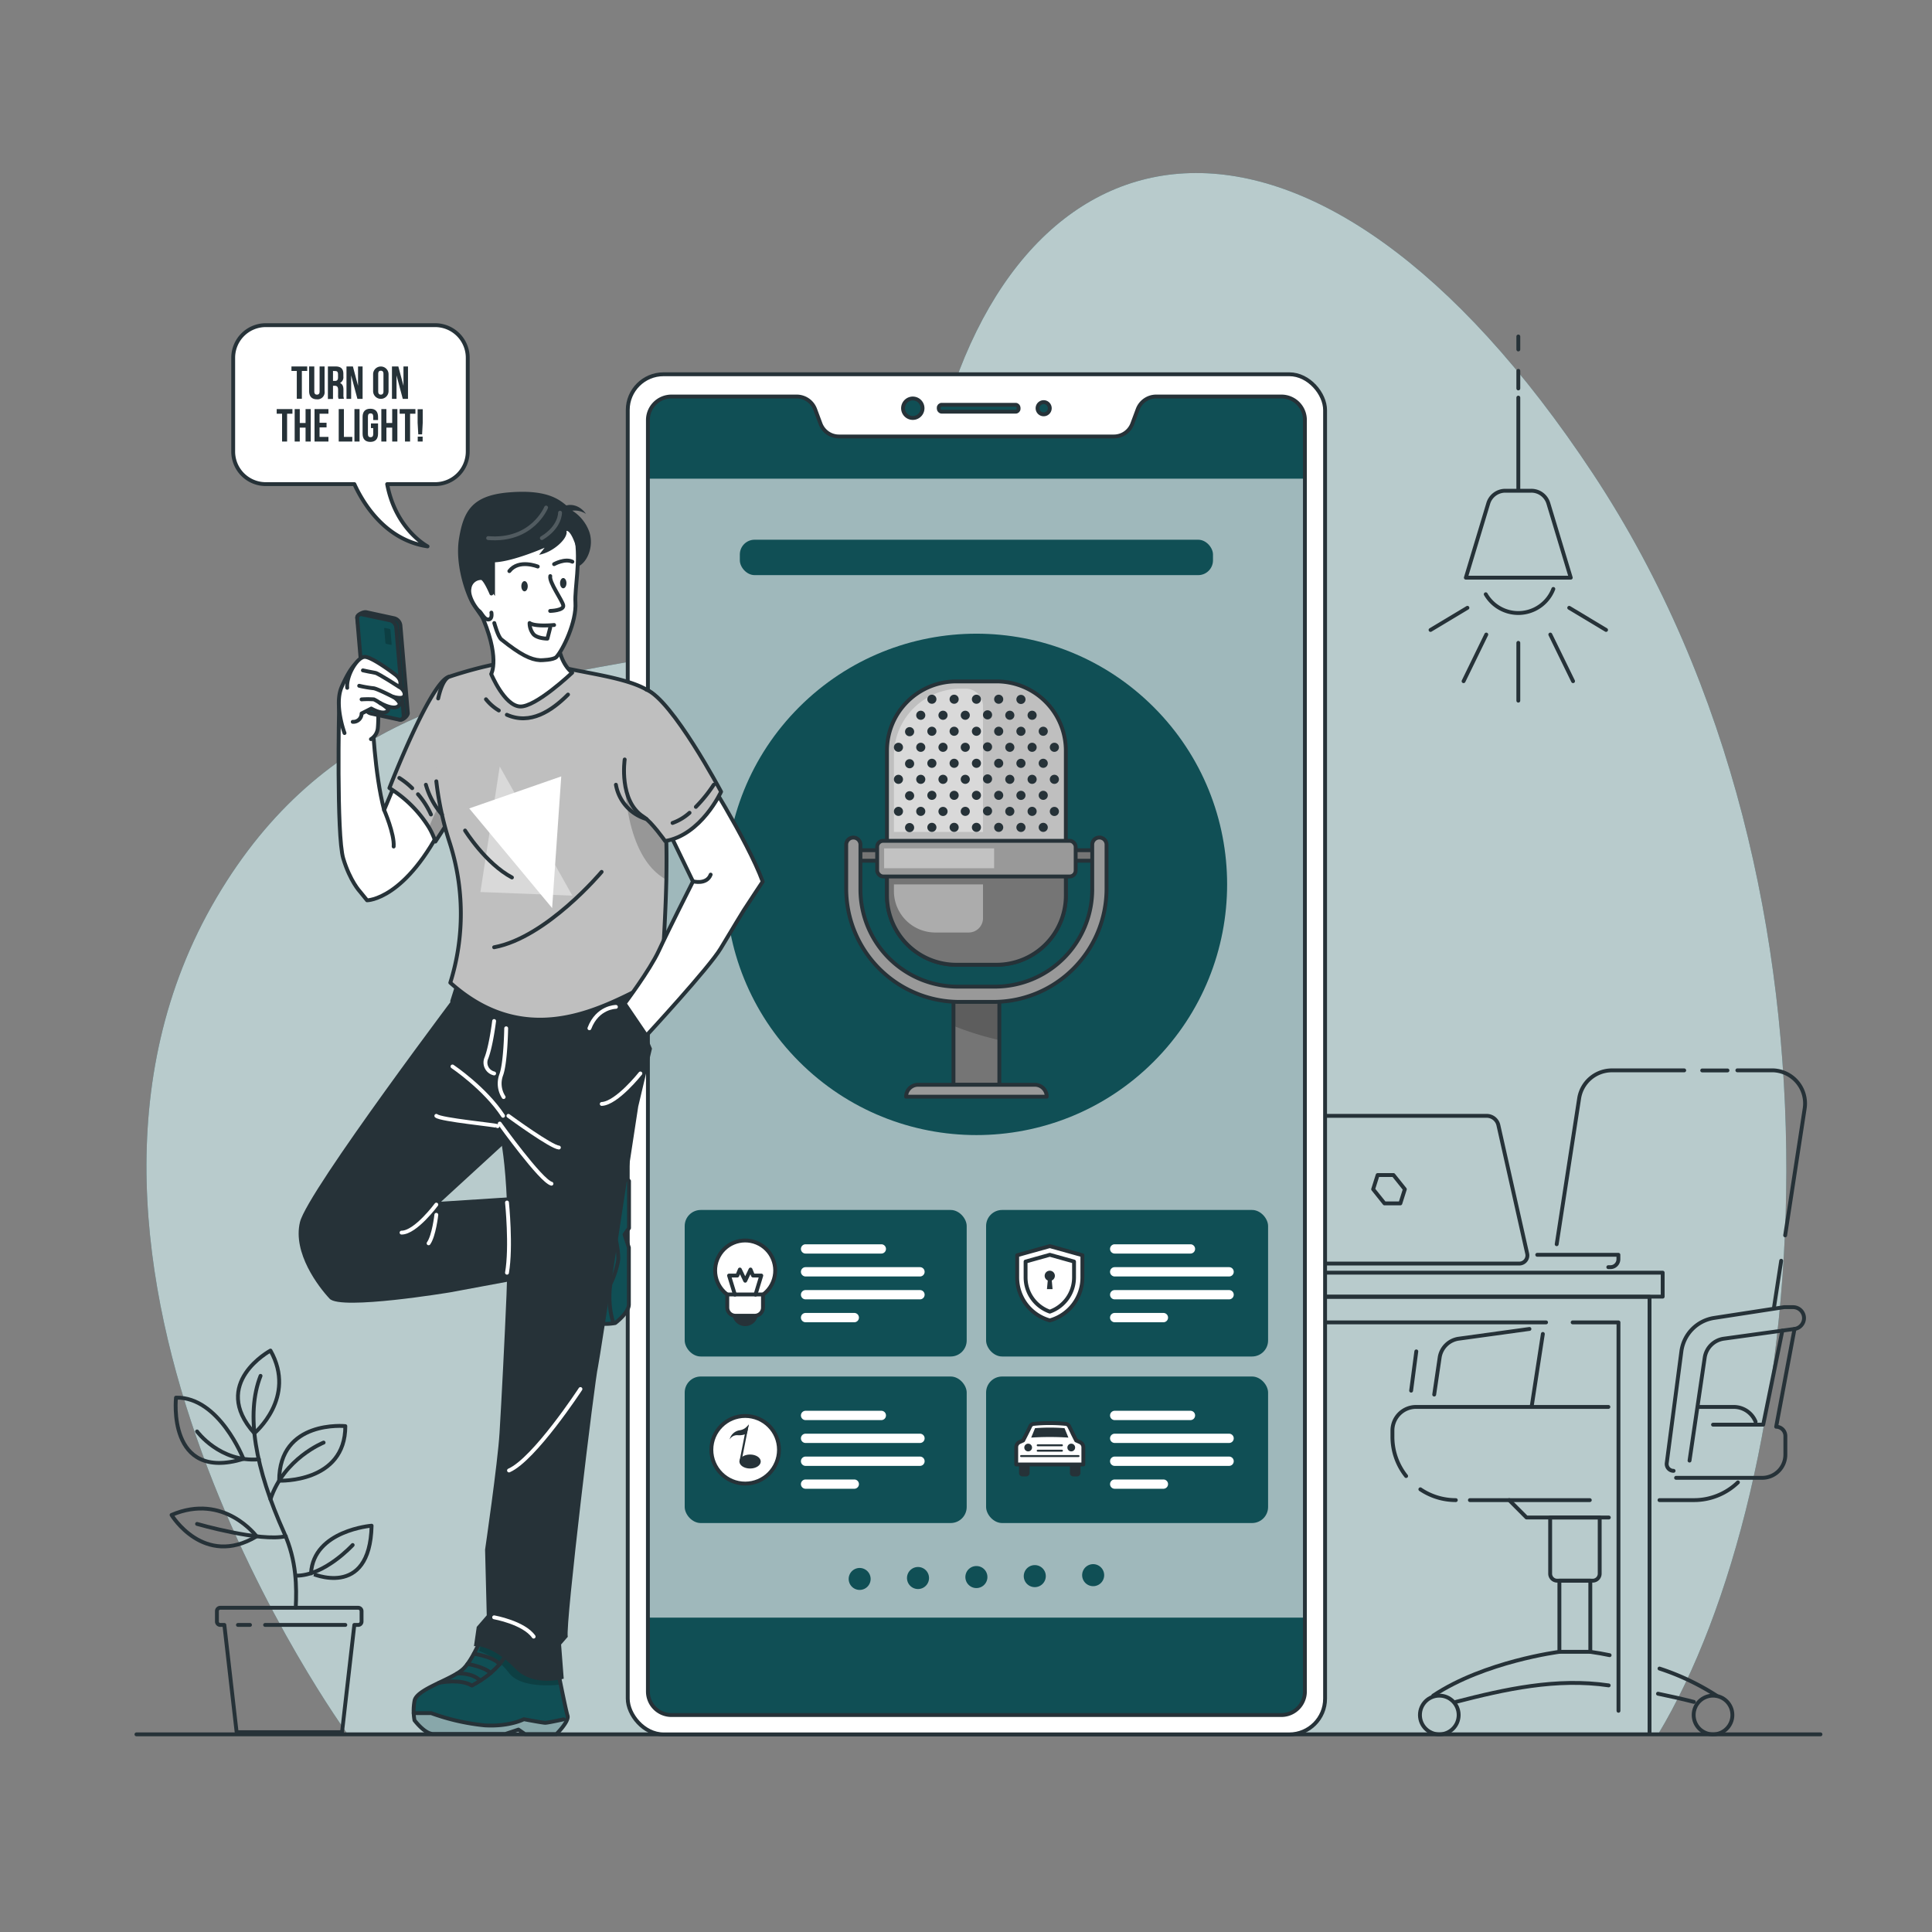 <svg xmlns="http://www.w3.org/2000/svg" xmlns:xlink="http://www.w3.org/1999/xlink" viewBox="0 0 500 500"><rect x="0" y="0" width="500" height="500" fill="#808080" stroke="none"/><defs><clipPath id="freepik--clip-path--inject-251"><rect x="246.76" y="256.97" width="11.87" height="23.77" style="fill:#757575;stroke:#263238;stroke-linecap:round;stroke-linejoin:round"></rect></clipPath><clipPath id="freepik--clip-path-2--inject-251"><path d="M125.76,421s-2.88,7.92-5.76,10.8-12.25,5.29-12.73,8.41a14,14,0,0,0,0,5s2.64,3.53,4.8,3.53h18.74l3.36-1.12,1.68,1.16H144s3.36-3.32,2.88-4.77-2.85-13.45-2.85-13.45Z" style="fill:#fff;stroke:#263238;stroke-linecap:round;stroke-linejoin:round"></path></clipPath><clipPath id="freepik--clip-path-3--inject-251"><path d="M119.65,207.08l-.83,1.28-6.14,9.44a19.21,19.21,0,0,0-1.66-3.65,31.52,31.52,0,0,0-10.24-10.21s10.81-28,15.57-28.83Z" style="fill:#bfbfbf;stroke:#263238;stroke-linecap:round;stroke-linejoin:round"></path></clipPath><clipPath id="freepik--clip-path-4--inject-251"><path d="M113.4,180.76c.72-3.22,1.75-5.28,2.95-5.65,0,0,18-6.21,24.91-3.61s21.78,3.38,27.48,7.93c4.09,3.26,3.8,16.92,3.71,29.57,0,3.1,0,6.15,0,9,.07,3,.05,6.34,0,9.71-.28,12.57-1.34,25.73-1.34,25.73-9.61,3.36-31.94,21.21-54.57.88a59.89,59.89,0,0,0-.19-36.32,81,81,0,0,1-3.43-15.8" style="fill:#bfbfbf;stroke:#263238;stroke-linecap:round;stroke-linejoin:round"></path></clipPath><clipPath id="freepik--clip-path-5--inject-251"><path d="M97.06,184.1l6.49,2.15c.69.18,2-1,2-1.68l-1.92-22.69A2.16,2.16,0,0,0,102,160l-7.19-1.56c-.69-.18-2.42.64-2.36,1.35l3,22.42A2.18,2.18,0,0,0,97.06,184.1Z" style="fill:#104F55;stroke:#263238;stroke-linecap:round;stroke-linejoin:round"></path></clipPath></defs><g id="freepik--background-simple--inject-251"><path d="M90,448.85S.63,326.46,56,232.39s165.44-29.51,186.38-117.3,97.42-102.18,169.94,7.6S467.5,385.14,429.1,448.85Z" style="fill:#104F55"></path><path d="M90,448.85S.63,326.46,56,232.39s165.44-29.51,186.38-117.3,97.42-102.18,169.94,7.6S467.5,385.14,429.1,448.85Z" style="fill:#fff;opacity:0.7"></path></g><g id="freepik--Floor--inject-251"><line x1="35.31" y1="448.85" x2="471.14" y2="448.85" style="fill:none;stroke:#263238;stroke-linecap:round;stroke-linejoin:round"></line></g><g id="freepik--Plant--inject-251"><path d="M96.17,394.85s-15,1.19-15.68,12.29C80.49,407.14,95.74,414.16,96.17,394.85Z" style="fill:none;stroke:#263238;stroke-linecap:round;stroke-linejoin:round"></path><path d="M66.4,397.61s-8.41-11.37-22-5.54C44.4,392.07,52.7,405.81,66.4,397.61Z" style="fill:none;stroke:#263238;stroke-linecap:round;stroke-linejoin:round"></path><path d="M45.55,361.71S43.13,383.58,63,377.56C63,377.56,56.72,361.48,45.55,361.71Z" style="fill:none;stroke:#263238;stroke-linecap:round;stroke-linejoin:round"></path><path d="M70,349.53S54.25,358,65.83,370.91C65.83,370.91,76.87,361.71,70,349.53Z" style="fill:none;stroke:#263238;stroke-linecap:round;stroke-linejoin:round"></path><path d="M89.37,369.08s-17.12-1.73-17.12,14.12C72.25,383.2,89.37,383.87,89.37,369.08Z" style="fill:none;stroke:#263238;stroke-linecap:round;stroke-linejoin:round"></path><path d="M76.54,416.09c.25-5.32.25-12.16-3-19.39-7.49-16.68-10-30.73-6.11-40.63" style="fill:none;stroke:#263238;stroke-linecap:round;stroke-linejoin:round"></path><path d="M83.75,373.34S73.48,377.42,70,388" style="fill:none;stroke:#263238;stroke-linecap:round;stroke-linejoin:round"></path><path d="M51,370.46s5.93,8.08,16,7.21" style="fill:none;stroke:#263238;stroke-linecap:round;stroke-linejoin:round"></path><path d="M51,394.39s16.43,4.73,22.95,3.18" style="fill:none;stroke:#263238;stroke-linecap:round;stroke-linejoin:round"></path><path d="M91.27,399.85s-7.35,8.06-14.73,7.93" style="fill:none;stroke:#263238;stroke-linecap:round;stroke-linejoin:round"></path><path d="M57,416.09H92.7a.87.87,0,0,1,.87.87v2.7a.87.87,0,0,1-.87.87h-1l-3.18,27.76H61.24l-3.18-27.76H57a.86.86,0,0,1-.86-.87V417A.86.86,0,0,1,57,416.09Z" style="fill:none;stroke:#263238;stroke-linecap:round;stroke-linejoin:round"></path><line x1="89.37" y1="420.53" x2="68.61" y2="420.53" style="fill:none;stroke:#263238;stroke-linecap:round;stroke-linejoin:round"></line><line x1="64.7" y1="420.53" x2="61.58" y2="420.53" style="fill:none;stroke:#263238;stroke-linecap:round;stroke-linejoin:round"></line></g><g id="freepik--Desk--inject-251"><line x1="232.13" y1="363.44" x2="232.13" y2="448.1" style="fill:none;stroke:#263238;stroke-linecap:round;stroke-linejoin:round"></line><line x1="232.13" y1="352.83" x2="232.13" y2="359.78" style="fill:none;stroke:#263238;stroke-linecap:round;stroke-linejoin:round"></line><polyline points="426.9 448.29 426.9 335.62 232.13 335.62 232.13 348.89" style="fill:none;stroke:#263238;stroke-linecap:round;stroke-linejoin:round"></polyline><polyline points="407 342.23 418.86 342.23 418.86 442.75" style="fill:none;stroke:#263238;stroke-linecap:round;stroke-linejoin:round"></polyline><polyline points="240.18 448.1 240.18 342.23 400.12 342.23" style="fill:none;stroke:#263238;stroke-linecap:round;stroke-linejoin:round"></polyline><line x1="245.86" y1="329.35" x2="249.63" y2="329.35" style="fill:none;stroke:#263238;stroke-linecap:round;stroke-linejoin:round"></line><polyline points="255.03 329.36 430.3 329.36 430.3 335.57 228.74 335.57 228.74 329.36 243.46 329.36" style="fill:none;stroke:#263238;stroke-linecap:round;stroke-linejoin:round"></polyline><line x1="460.97" y1="326.28" x2="459.12" y2="338.29" style="fill:none;stroke:#263238;stroke-linecap:round;stroke-linejoin:round"></line><path d="M449.63,277h8.95a8.57,8.57,0,0,1,8.47,9.87L462,319.71" style="fill:none;stroke:#263238;stroke-linecap:round;stroke-linejoin:round"></path><line x1="440.53" y1="277.03" x2="447.07" y2="277.03" style="fill:none;stroke:#263238;stroke-linecap:round;stroke-linejoin:round"></line><path d="M402.87,322l5.81-37.73a8.58,8.58,0,0,1,8.46-7.26h18.73" style="fill:none;stroke:#263238;stroke-linecap:round;stroke-linejoin:round"></path><line x1="396.38" y1="364.11" x2="399.29" y2="345.22" style="fill:none;stroke:#263238;stroke-linecap:round;stroke-linejoin:round"></line><path d="M429.48,388.23h8.91a16.36,16.36,0,0,0,11.38-4.59" style="fill:none;stroke:#263238;stroke-linecap:round;stroke-linejoin:round"></path><line x1="380.41" y1="388.23" x2="411.44" y2="388.23" style="fill:none;stroke:#263238;stroke-linecap:round;stroke-linejoin:round"></line><path d="M367.59,385.43a16.36,16.36,0,0,0,9.17,2.8" style="fill:none;stroke:#263238;stroke-linecap:round;stroke-linejoin:round"></path><path d="M416.25,364.11H366.47a6.11,6.11,0,0,0-6.11,6.12v1.6A16.28,16.28,0,0,0,363.9,382" style="fill:none;stroke:#263238;stroke-linecap:round;stroke-linejoin:round"></path><path d="M454.34,367.93a6.11,6.11,0,0,0-5.66-3.82H439.8" style="fill:none;stroke:#263238;stroke-linecap:round;stroke-linejoin:round"></path><polyline points="416.36 392.73 395.06 392.73 390.58 388.23" style="fill:none;stroke:#263238;stroke-linecap:round;stroke-linejoin:round"></polyline><path d="M401.18,392.73H414a0,0,0,0,1,0,0v14.53a1.82,1.82,0,0,1-1.82,1.82H403a1.82,1.82,0,0,1-1.82-1.82V392.73A0,0,0,0,1,401.18,392.73Z" style="fill:none;stroke:#263238;stroke-linecap:round;stroke-linejoin:round"></path><rect x="403.57" y="409.08" width="8" height="18.41" style="fill:none;stroke:#263238;stroke-linecap:round;stroke-linejoin:round"></rect><path d="M370.92,438.82c13.33-8.87,32.65-11.33,32.65-11.33" style="fill:none;stroke:#263238;stroke-linecap:round;stroke-linejoin:round"></path><path d="M416.33,436.18c-13.48-2-26.9,1-39.56,4.27" style="fill:none;stroke:#263238;stroke-linecap:round;stroke-linejoin:round"></path><path d="M438.37,440.45c-3.07-.79-6.17-1.48-9.28-2.12" style="fill:none;stroke:#263238;stroke-linecap:round;stroke-linejoin:round"></path><path d="M429.48,431.82a63.67,63.67,0,0,1,14.74,7" style="fill:none;stroke:#263238;stroke-linecap:round;stroke-linejoin:round"></path><path d="M411.57,427.49c1.69.23,3.36.53,5,.87" style="fill:none;stroke:#263238;stroke-linecap:round;stroke-linejoin:round"></path><circle cx="372.49" cy="443.84" r="5.01" style="fill:none;stroke:#263238;stroke-linecap:round;stroke-linejoin:round"></circle><circle cx="443.33" cy="443.84" r="5.01" style="fill:none;stroke:#263238;stroke-linecap:round;stroke-linejoin:round"></circle><path d="M437.25,378l3.93-26.65a5.81,5.81,0,0,1,4.95-4.9l18.29-2.52a2.84,2.84,0,0,0,2.46-2.81h0a2.84,2.84,0,0,0-2.84-2.83h-2.31l-18.12,2.79a10.09,10.09,0,0,0-8.47,8.66l-3.79,28.91a1.78,1.78,0,0,0,1.77,2h0" style="fill:none;stroke:#263238;stroke-linecap:round;stroke-linejoin:round"></path><path d="M464.42,343.93l-4.75,25.31h0a2.39,2.39,0,0,1,2.38,2.38v4.84a6,6,0,0,1-6,6H433.77" style="fill:none;stroke:#263238;stroke-linecap:round;stroke-linejoin:round"></path><polyline points="461.27 344.37 456.32 368.7 443.33 368.7" style="fill:none;stroke:#263238;stroke-linecap:round;stroke-linejoin:round"></polyline><line x1="366.54" y1="349.74" x2="365.2" y2="359.9" style="fill:none;stroke:#263238;stroke-linecap:round;stroke-linejoin:round"></line><path d="M371.17,360.91l1.41-9.56a5.8,5.8,0,0,1,4.95-4.9l18.29-2.52" style="fill:none;stroke:#263238;stroke-linecap:round;stroke-linejoin:round"></path><path d="M330.06,291.32l7.13,33.24a3.1,3.1,0,0,0,3,2.45h53a2.11,2.11,0,0,0,2.05-2.56l-7.46-33.25a3.1,3.1,0,0,0-3-2.42H332.12A2.11,2.11,0,0,0,330.06,291.32Z" style="fill:none;stroke:#263238;stroke-linecap:round;stroke-linejoin:round"></path><polygon points="360.63 304.1 356.53 304.1 355.37 307.77 358.31 311.44 362.41 311.44 363.57 307.77 360.63 304.1" style="fill:none;stroke:#263238;stroke-linecap:round;stroke-linejoin:round"></polygon><path d="M397.84,324.74h21v1.14a2.06,2.06,0,0,1-2.06,2.06h-.55" style="fill:none;stroke:#263238;stroke-linecap:round;stroke-linejoin:round"></path><polyline points="269.53 325.35 269.53 283.82 285.76 283.82 303.29 294.27 303.29 325.67" style="fill:none;stroke:#263238;stroke-linecap:round;stroke-linejoin:round"></polyline><line x1="285.07" y1="290.78" x2="285.07" y2="299.53" style="fill:none;stroke:#263238;stroke-linecap:round;stroke-linejoin:round"></line><line x1="285.07" y1="304.75" x2="285.07" y2="323.22" style="fill:none;stroke:#263238;stroke-linecap:round;stroke-linejoin:round"></line><polyline points="271.69 283.81 271.69 279.71 302.29 279.73 302.29 288.01" style="fill:none;stroke:#263238;stroke-linecap:round;stroke-linejoin:round"></polyline><line x1="282.91" y1="279.73" x2="282.91" y2="281.76" style="fill:none;stroke:#263238;stroke-linecap:round;stroke-linejoin:round"></line><polyline points="241.53 325.35 241.53 283.82 257.76 283.82 267.11 289.4" style="fill:none;stroke:#263238;stroke-linecap:round;stroke-linejoin:round"></polyline><line x1="257.07" y1="290.78" x2="257.07" y2="299.53" style="fill:none;stroke:#263238;stroke-linecap:round;stroke-linejoin:round"></line><line x1="257.07" y1="304.75" x2="257.07" y2="323.22" style="fill:none;stroke:#263238;stroke-linecap:round;stroke-linejoin:round"></line><polyline points="243.69 283.81 243.69 279.71 267.11 279.73" style="fill:none;stroke:#263238;stroke-linecap:round;stroke-linejoin:round"></polyline><line x1="254.91" y1="279.73" x2="254.91" y2="281.76" style="fill:none;stroke:#263238;stroke-linecap:round;stroke-linejoin:round"></line></g><g id="freepik--Lamp--inject-251"><line x1="392.94" y1="166.37" x2="392.94" y2="181.33" style="fill:none;stroke:#263238;stroke-linecap:round;stroke-linejoin:round"></line><line x1="401.22" y1="164.22" x2="407.11" y2="176.29" style="fill:none;stroke:#263238;stroke-linecap:round;stroke-linejoin:round"></line><line x1="406.11" y1="157.3" x2="415.65" y2="163.03" style="fill:none;stroke:#263238;stroke-linecap:round;stroke-linejoin:round"></line><line x1="384.65" y1="164.22" x2="378.77" y2="176.29" style="fill:none;stroke:#263238;stroke-linecap:round;stroke-linejoin:round"></line><line x1="379.77" y1="157.3" x2="370.22" y2="163.03" style="fill:none;stroke:#263238;stroke-linecap:round;stroke-linejoin:round"></line><line x1="392.94" y1="102.9" x2="392.94" y2="126.58" style="fill:none;stroke:#263238;stroke-linecap:round;stroke-linejoin:round"></line><path d="M396.3,127h-6.73a4.61,4.61,0,0,0-4.41,3.27l-5.8,19.23h27.15l-5.8-19.23A4.59,4.59,0,0,0,396.3,127Z" style="fill:none;stroke:#263238;stroke-linecap:round;stroke-linejoin:round"></path><path d="M402,152.42a9.72,9.72,0,0,1-17.49,1.37" style="fill:none;stroke:#263238;stroke-linecap:round;stroke-linejoin:round"></path><line x1="392.94" y1="100.53" x2="392.94" y2="95.98" style="fill:none;stroke:#263238;stroke-linecap:round;stroke-linejoin:round"></line><line x1="392.94" y1="90.44" x2="392.94" y2="87.08" style="fill:none;stroke:#263238;stroke-linecap:round;stroke-linejoin:round"></line></g><g id="freepik--Device--inject-251"><rect x="162.46" y="96.86" width="180.47" height="352" rx="9.26" style="fill:#fff;stroke:#263238;stroke-linecap:round;stroke-linejoin:round"></rect><path d="M238.75,105.65a2.52,2.52,0,1,1-2.52-2.52A2.52,2.52,0,0,1,238.75,105.65Z" style="fill:#104F55;stroke:#263238;stroke-linecap:round;stroke-linejoin:round"></path><path d="M271.68,105.65a1.58,1.58,0,1,1-1.58-1.58A1.58,1.58,0,0,1,271.68,105.65Z" style="fill:#104F55;stroke:#263238;stroke-linecap:round;stroke-linejoin:round"></path><rect x="242.95" y="104.76" width="20.66" height="1.78" rx="0.74" style="fill:#104F55;stroke:#263238;stroke-linecap:round;stroke-linejoin:round"></rect><path d="M337.71,108.75V437.81a6.08,6.08,0,0,1-6.09,6.08H173.77a6.09,6.09,0,0,1-6.09-6.08V108.75a6.09,6.09,0,0,1,6.09-6.09h32.41A5.1,5.1,0,0,1,211,106l1.38,3.7a5.11,5.11,0,0,0,4.79,3.32h71.14a5.11,5.11,0,0,0,4.78-3.32l1.38-3.7a5.11,5.11,0,0,1,4.79-3.33h32.4A6.09,6.09,0,0,1,337.71,108.75Z" style="fill:#104F55;opacity:0.4"></path><path d="M337.72,418.64v19.17a6.09,6.09,0,0,1-6.09,6.08H173.77a6.08,6.08,0,0,1-6.08-6.08V418.64Z" style="fill:#104F55"></path><path d="M337.72,108.75v15.13h-170V108.75a6.09,6.09,0,0,1,6.08-6.09h32.41A5.11,5.11,0,0,1,211,106l1.37,3.7a5.11,5.11,0,0,0,4.79,3.32h71.14a5.13,5.13,0,0,0,4.79-3.32l1.37-3.7a5.09,5.09,0,0,1,4.79-3.33h32.41A6.09,6.09,0,0,1,337.72,108.75Z" style="fill:#104F55"></path><path d="M337.71,108.7V437.76a6.09,6.09,0,0,1-6.09,6.09H173.77a6.09,6.09,0,0,1-6.09-6.09V108.7a6.09,6.09,0,0,1,6.09-6.08h32.41a5.09,5.09,0,0,1,4.78,3.32l1.38,3.7a5.1,5.1,0,0,0,4.79,3.32h71.14a5.09,5.09,0,0,0,4.78-3.32l1.38-3.7a5.11,5.11,0,0,1,4.79-3.32h32.4A6.08,6.08,0,0,1,337.71,108.7Z" style="fill:none;stroke:#263238;stroke-linecap:round;stroke-linejoin:round"></path><circle cx="252.7" cy="228.88" r="64.88" transform="translate(-87.83 245.72) rotate(-45)" style="fill:#104F55"></circle><rect x="220.32" y="220.04" width="64.75" height="2.71" style="fill:#757575;stroke:#263238;stroke-linecap:round;stroke-linejoin:round"></rect><rect x="246.76" y="256.97" width="11.87" height="23.77" style="fill:#757575"></rect><g style="clip-path:url(#freepik--clip-path--inject-251)"><path d="M258.63,257v12.17a76.42,76.42,0,0,1-11.87-3.69V257Z" style="fill-opacity:0.7;opacity:0.3"></path></g><rect x="246.76" y="256.97" width="11.87" height="23.77" style="fill:none;stroke:#263238;stroke-linecap:round;stroke-linejoin:round"></rect><path d="M275.84,194.27v37.48a17.92,17.92,0,0,1-17.93,17.92H247.47a17.92,17.92,0,0,1-17.92-17.92V194.27a17.92,17.92,0,0,1,17.92-17.92h10.44A17.92,17.92,0,0,1,275.84,194.27Z" style="fill:#bfbfbf;stroke:#263238;stroke-linecap:round;stroke-linejoin:round"></path><path d="M286.37,218.59V230a29.29,29.29,0,0,1-29.29,29.29h-8.77A29.29,29.29,0,0,1,219,230v-11.4a1.84,1.84,0,0,1,1.84-1.84h0a1.84,1.84,0,0,1,1.84,1.84v11.57a25.17,25.17,0,0,0,25.17,25.17h9.65a25.17,25.17,0,0,0,25.17-25.17V218.59a1.84,1.84,0,0,1,1.84-1.84h0A1.84,1.84,0,0,1,286.37,218.59Z" style="fill:#999;stroke:#263238;stroke-linecap:round;stroke-linejoin:round"></path><path d="M275.84,222.75v9a17.92,17.92,0,0,1-17.93,17.92H247.47a17.92,17.92,0,0,1-17.92-17.92v-9Z" style="fill:#757575;stroke:#263238;stroke-linecap:round;stroke-linejoin:round"></path><rect x="227.01" y="217.6" width="51.37" height="9.23" rx="1.55" style="fill:#999;stroke:#263238;stroke-linecap:round;stroke-linejoin:round"></rect><path d="M270.89,283.82H234.5a3.08,3.08,0,0,1,3.08-3.08h30.23a3.07,3.07,0,0,1,3.08,3.08Z" style="fill:#999;stroke:#263238;stroke-linecap:round;stroke-linejoin:round"></path><path d="M254.4,182.71V215.3H231.35V195.54a17.32,17.32,0,0,1,17.32-17.32h1.25A4.49,4.49,0,0,1,254.4,182.71Z" style="fill:#fff;opacity:0.4"></path><path d="M236.58,214.12A1.18,1.18,0,1,1,235.4,213,1.18,1.18,0,0,1,236.58,214.12Z" style="fill:#263238"></path><circle cx="241.17" cy="214.12" r="1.18" style="fill:#263238"></circle><circle cx="246.93" cy="214.12" r="1.18" style="fill:#263238"></circle><circle cx="252.7" cy="214.12" r="1.18" style="fill:#263238"></circle><circle cx="258.46" cy="214.12" r="1.18" style="fill:#263238"></circle><path d="M265.4,214.12a1.18,1.18,0,1,1-1.17-1.17A1.17,1.17,0,0,1,265.4,214.12Z" style="fill:#263238"></path><circle cx="269.99" cy="214.12" r="1.18" style="fill:#263238"></circle><circle cx="232.52" cy="209.98" r="1.18" style="fill:#263238"></circle><circle cx="238.29" cy="209.98" r="1.18" style="fill:#263238"></circle><path d="M245.23,210a1.18,1.18,0,1,1-1.18-1.18A1.17,1.17,0,0,1,245.23,210Z" style="fill:#263238"></path><circle cx="249.81" cy="209.98" r="1.18" style="fill:#263238"></circle><path d="M256.75,210a1.18,1.18,0,0,1-2.35,0,1.18,1.18,0,1,1,2.35,0Z" style="fill:#263238"></path><circle cx="261.34" cy="209.98" r="1.18" style="fill:#263238"></circle><circle cx="267.11" cy="209.98" r="1.18" style="fill:#263238"></circle><path d="M274.05,210a1.18,1.18,0,1,1-1.18-1.18A1.17,1.17,0,0,1,274.05,210Z" style="fill:#263238"></path><path d="M236.58,205.83a1.18,1.18,0,1,1-2.35,0,1.18,1.18,0,0,1,2.35,0Z" style="fill:#263238"></path><circle cx="241.17" cy="205.83" r="1.18" style="fill:#263238"></circle><circle cx="246.93" cy="205.83" r="1.18" style="fill:#263238"></circle><circle cx="252.7" cy="205.83" r="1.18" style="fill:#263238"></circle><circle cx="258.46" cy="205.83" r="1.18" style="fill:#263238"></circle><path d="M265.4,205.83a1.18,1.18,0,1,1-1.17-1.17A1.17,1.17,0,0,1,265.4,205.83Z" style="fill:#263238"></path><circle cx="269.99" cy="205.83" r="1.18" style="fill:#263238"></circle><circle cx="232.52" cy="201.69" r="1.18" style="fill:#263238"></circle><circle cx="238.29" cy="201.69" r="1.18" style="fill:#263238"></circle><path d="M245.23,201.69a1.18,1.18,0,1,1-1.18-1.18A1.17,1.17,0,0,1,245.23,201.69Z" style="fill:#263238"></path><circle cx="249.81" cy="201.69" r="1.18" style="fill:#263238"></circle><path d="M256.75,201.69a1.18,1.18,0,0,1-2.35,0,1.18,1.18,0,1,1,2.35,0Z" style="fill:#263238"></path><circle cx="261.34" cy="201.69" r="1.18" style="fill:#263238"></circle><circle cx="267.11" cy="201.69" r="1.18" style="fill:#263238"></circle><path d="M274.05,201.69a1.18,1.18,0,1,1-1.18-1.18A1.17,1.17,0,0,1,274.05,201.69Z" style="fill:#263238"></path><path d="M236.58,197.54a1.18,1.18,0,1,1-2.35,0,1.18,1.18,0,0,1,2.35,0Z" style="fill:#263238"></path><circle cx="241.17" cy="197.54" r="1.18" style="fill:#263238"></circle><circle cx="246.93" cy="197.54" r="1.18" style="fill:#263238"></circle><circle cx="252.7" cy="197.54" r="1.18" style="fill:#263238"></circle><circle cx="258.46" cy="197.54" r="1.18" style="fill:#263238"></circle><path d="M265.4,197.54a1.18,1.18,0,1,1-1.17-1.17A1.17,1.17,0,0,1,265.4,197.54Z" style="fill:#263238"></path><circle cx="269.99" cy="197.54" r="1.18" style="fill:#263238"></circle><circle cx="232.52" cy="193.4" r="1.18" style="fill:#263238"></circle><circle cx="238.29" cy="193.4" r="1.18" style="fill:#263238"></circle><path d="M245.23,193.4a1.18,1.18,0,1,1-1.18-1.18A1.17,1.17,0,0,1,245.23,193.4Z" style="fill:#263238"></path><circle cx="249.81" cy="193.4" r="1.18" style="fill:#263238"></circle><path d="M256.75,193.4a1.18,1.18,0,0,1-2.35,0,1.18,1.18,0,1,1,2.35,0Z" style="fill:#263238"></path><circle cx="261.34" cy="193.4" r="1.18" style="fill:#263238"></circle><circle cx="267.11" cy="193.4" r="1.18" style="fill:#263238"></circle><path d="M274.05,193.4a1.18,1.18,0,1,1-1.18-1.18A1.17,1.17,0,0,1,274.05,193.4Z" style="fill:#263238"></path><path d="M236.58,189.25a1.18,1.18,0,1,1-2.35,0,1.18,1.18,0,0,1,2.35,0Z" style="fill:#263238"></path><circle cx="241.17" cy="189.25" r="1.18" style="fill:#263238"></circle><circle cx="246.93" cy="189.25" r="1.18" style="fill:#263238"></circle><circle cx="252.7" cy="189.25" r="1.18" style="fill:#263238"></circle><circle cx="258.46" cy="189.25" r="1.18" style="fill:#263238"></circle><path d="M265.4,189.25a1.18,1.18,0,1,1-1.17-1.17A1.17,1.17,0,0,1,265.4,189.25Z" style="fill:#263238"></path><circle cx="269.99" cy="189.25" r="1.18" style="fill:#263238"></circle><circle cx="238.29" cy="185.11" r="1.18" style="fill:#263238"></circle><path d="M245.23,185.11a1.18,1.18,0,1,1-1.18-1.18A1.17,1.17,0,0,1,245.23,185.11Z" style="fill:#263238"></path><circle cx="249.81" cy="185.11" r="1.18" style="fill:#263238"></circle><path d="M256.75,185.11a1.18,1.18,0,0,1-2.35,0,1.18,1.18,0,1,1,2.35,0Z" style="fill:#263238"></path><circle cx="261.34" cy="185.11" r="1.18" style="fill:#263238"></circle><circle cx="267.11" cy="185.11" r="1.18" style="fill:#263238"></circle><circle cx="241.17" cy="180.96" r="1.18" style="fill:#263238"></circle><circle cx="246.93" cy="180.96" r="1.18" style="fill:#263238"></circle><circle cx="252.7" cy="180.96" r="1.18" style="fill:#263238"></circle><circle cx="258.46" cy="180.96" r="1.18" style="fill:#263238"></circle><path d="M265.4,181a1.18,1.18,0,1,1-1.17-1.17A1.17,1.17,0,0,1,265.4,181Z" style="fill:#263238"></path><rect x="228.81" y="219.56" width="28.47" height="5.14" style="fill:#fff;opacity:0.4"></rect><path d="M231.35,228.88H254.4v8.75a3.7,3.7,0,0,1-3.7,3.7h-8.65a10.7,10.7,0,0,1-10.7-10.71Z" style="fill:#fff;opacity:0.4"></path><rect x="191.47" y="139.68" width="122.45" height="9.16" rx="3.82" style="fill:#104F55"></rect><rect x="177.2" y="313.14" width="72.98" height="37.92" rx="4.15" style="fill:#104F55"></rect><rect x="177.2" y="356.24" width="72.98" height="37.92" rx="4.15" style="fill:#104F55"></rect><rect x="255.2" y="313.14" width="72.98" height="37.92" rx="4.15" style="fill:#104F55"></rect><rect x="255.2" y="356.24" width="72.98" height="37.92" rx="4.15" style="fill:#104F55"></rect><path d="M228.09,324.42H208.48a1.2,1.2,0,0,1-1.2-1.2h0a1.2,1.2,0,0,1,1.2-1.2h19.61a1.2,1.2,0,0,1,1.2,1.2h0A1.2,1.2,0,0,1,228.09,324.42Z" style="fill:#fff"></path><path d="M238.09,330.35H208.48a1.21,1.21,0,0,1-1.2-1.21h0a1.2,1.2,0,0,1,1.2-1.2h29.61a1.2,1.2,0,0,1,1.2,1.2h0A1.2,1.2,0,0,1,238.09,330.35Z" style="fill:#fff"></path><path d="M238.09,336.27H208.48a1.2,1.2,0,0,1-1.2-1.2h0a1.2,1.2,0,0,1,1.2-1.2h29.61a1.2,1.2,0,0,1,1.2,1.2h0A1.2,1.2,0,0,1,238.09,336.27Z" style="fill:#fff"></path><path d="M221.09,342.2H208.48a1.21,1.21,0,0,1-1.2-1.21h0a1.2,1.2,0,0,1,1.2-1.2h12.61a1.2,1.2,0,0,1,1.2,1.2h0A1.2,1.2,0,0,1,221.09,342.2Z" style="fill:#fff"></path><path d="M228.09,367.52H208.48a1.2,1.2,0,0,1-1.2-1.2h0a1.21,1.21,0,0,1,1.2-1.21h19.61a1.2,1.2,0,0,1,1.2,1.21h0A1.2,1.2,0,0,1,228.09,367.52Z" style="fill:#fff"></path><path d="M238.09,373.44H208.48a1.2,1.2,0,0,1-1.2-1.2h0a1.2,1.2,0,0,1,1.2-1.2h29.61a1.2,1.2,0,0,1,1.2,1.2h0A1.2,1.2,0,0,1,238.09,373.44Z" style="fill:#fff"></path><path d="M238.09,379.37H208.48a1.2,1.2,0,0,1-1.2-1.2h0a1.21,1.21,0,0,1,1.2-1.21h29.61a1.2,1.2,0,0,1,1.2,1.21h0A1.2,1.2,0,0,1,238.09,379.37Z" style="fill:#fff"></path><path d="M221.09,385.29H208.48a1.2,1.2,0,0,1-1.2-1.2h0a1.2,1.2,0,0,1,1.2-1.2h12.61a1.2,1.2,0,0,1,1.2,1.2h0A1.2,1.2,0,0,1,221.09,385.29Z" style="fill:#fff"></path><path d="M308.09,324.42H288.48a1.2,1.2,0,0,1-1.2-1.2h0a1.2,1.2,0,0,1,1.2-1.2h19.61a1.2,1.2,0,0,1,1.2,1.2h0A1.2,1.2,0,0,1,308.09,324.42Z" style="fill:#fff"></path><path d="M318.09,330.35H288.48a1.21,1.21,0,0,1-1.2-1.21h0a1.2,1.2,0,0,1,1.2-1.2h29.61a1.2,1.2,0,0,1,1.2,1.2h0A1.2,1.2,0,0,1,318.09,330.35Z" style="fill:#fff"></path><path d="M318.09,336.27H288.48a1.2,1.2,0,0,1-1.2-1.2h0a1.2,1.2,0,0,1,1.2-1.2h29.61a1.2,1.2,0,0,1,1.2,1.2h0A1.2,1.2,0,0,1,318.09,336.27Z" style="fill:#fff"></path><path d="M301.09,342.2H288.48a1.21,1.21,0,0,1-1.2-1.21h0a1.2,1.2,0,0,1,1.2-1.2h12.61a1.2,1.2,0,0,1,1.2,1.2h0A1.2,1.2,0,0,1,301.09,342.2Z" style="fill:#fff"></path><path d="M308.09,367.52H288.48a1.2,1.2,0,0,1-1.2-1.2h0a1.21,1.21,0,0,1,1.2-1.21h19.61a1.2,1.2,0,0,1,1.2,1.21h0A1.2,1.2,0,0,1,308.09,367.52Z" style="fill:#fff"></path><path d="M318.09,373.44H288.48a1.2,1.2,0,0,1-1.2-1.2h0a1.2,1.2,0,0,1,1.2-1.2h29.61a1.2,1.2,0,0,1,1.2,1.2h0A1.2,1.2,0,0,1,318.09,373.44Z" style="fill:#fff"></path><path d="M318.09,379.37H288.48a1.2,1.2,0,0,1-1.2-1.2h0a1.21,1.21,0,0,1,1.2-1.21h29.61a1.2,1.2,0,0,1,1.2,1.21h0A1.2,1.2,0,0,1,318.09,379.37Z" style="fill:#fff"></path><path d="M301.09,385.29H288.48a1.2,1.2,0,0,1-1.2-1.2h0a1.2,1.2,0,0,1,1.2-1.2h12.61a1.2,1.2,0,0,1,1.2,1.2h0A1.2,1.2,0,0,1,301.09,385.29Z" style="fill:#fff"></path><circle cx="192.85" cy="328.79" r="7.77" transform="translate(-184.61 381.88) rotate(-67.61)" style="fill:#fff;stroke:#263238;stroke-linecap:round;stroke-linejoin:round"></circle><circle cx="192.85" cy="339.88" r="3.32" style="fill:#263238"></circle><path d="M188.23,335h9.23a0,0,0,0,1,0,0v3.39a2.12,2.12,0,0,1-2.12,2.12h-5a2.12,2.12,0,0,1-2.12-2.12V335A0,0,0,0,1,188.23,335Z" style="fill:#fff;stroke:#263238;stroke-linecap:round;stroke-linejoin:round"></path><polyline points="195.52 335.05 197.02 330.11 194.88 330.11 194.24 328.55 192.86 331.45 191.47 328.55 190.82 330.11 188.68 330.11 190.19 335.05" style="fill:none;stroke:#263238;stroke-linecap:round;stroke-linejoin:round"></polyline><path d="M271.69,341.72h0a11.53,11.53,0,0,1-8.44-11.11v-5.76l8.44-2.35,8.43,2.35v5.76A11.53,11.53,0,0,1,271.69,341.72Z" style="fill:#fff;stroke:#263238;stroke-linecap:round;stroke-linejoin:round"></path><path d="M271.69,339.45a9.39,9.39,0,0,1-6.27-8.84v-4.12l6.27-1.75,6.27,1.75v4.12A9.39,9.39,0,0,1,271.69,339.45Z" style="fill:#fff;stroke:#263238;stroke-linecap:round;stroke-linejoin:round"></path><path d="M273,330.18a1.32,1.32,0,1,0-1.84,1.21l-.21,2.24h1.45l-.2-2.24A1.33,1.33,0,0,0,273,330.18Z" style="fill:#263238"></path><circle cx="192.85" cy="375.2" r="8.75" style="fill:#fff;stroke:#263238;stroke-linecap:round;stroke-linejoin:round"></circle><ellipse cx="194.12" cy="378.24" rx="2.76" ry="1.81" style="fill:#263238"></ellipse><path d="M193.79,368.62l-1.9,9.62h-.53l1.39-7,.36-1.83a3.31,3.31,0,0,0,.68-.76Z" style="fill:#263238"></path><path d="M193.79,368.62l-.47,2.33a3.34,3.34,0,0,1-.57.26,4.47,4.47,0,0,1-1.83.22,2.23,2.23,0,0,0-2.1,1.11,3.17,3.17,0,0,1,2.48-2.37,3.27,3.27,0,0,0,1.81-.79A3.31,3.31,0,0,0,193.79,368.62Z" style="fill:#263238"></path><path d="M263.75,377.48h2.71a0,0,0,0,1,0,0v3.74a.87.87,0,0,1-.87.87h-1a.87.87,0,0,1-.87-.87v-3.74A0,0,0,0,1,263.75,377.48Z" style="fill:#263238"></path><path d="M276.92,377.48h2.71a0,0,0,0,1,0,0v3.74a.87.87,0,0,1-.87.87h-1a.87.87,0,0,1-.87-.87v-3.74A0,0,0,0,1,276.92,377.48Z" style="fill:#263238"></path><path d="M280.37,374.57V379c-3.4,0-7.57,0-11.73,0H263v-4.45a1.47,1.47,0,0,1,.87-1.35l.92-.41.86-1.68c.34-.66.72-1.43,1-2.06a1.13,1.13,0,0,1,.95-.56,41.74,41.74,0,0,1,8.06,0,1.15,1.15,0,0,1,1,.56c.32.63.7,1.4,1,2.06l.85,1.68.94.42A1.47,1.47,0,0,1,280.37,374.57Z" style="fill:#fff;stroke:#263238;stroke-linecap:round;stroke-linejoin:round"></path><path d="M276.5,372.05a73.68,73.68,0,0,0-9.63,0c.33-.81.67-1.62,1-2.44a48.59,48.59,0,0,1,7.63,0Z" style="fill:#263238"></path><path d="M267.09,374.62a1,1,0,1,1-1-1A1,1,0,0,1,267.09,374.62Z" style="fill:#263238"></path><path d="M278.24,374.62a1,1,0,1,1-1-1A1,1,0,0,1,278.24,374.62Z" style="fill:#263238"></path><line x1="264.25" y1="376.83" x2="279.13" y2="376.83" style="fill:none;stroke:#263238;stroke-linecap:round;stroke-linejoin:round;stroke-width:0.5px"></line><line x1="268.55" y1="374.04" x2="274.83" y2="374.04" style="fill:none;stroke:#263238;stroke-linecap:round;stroke-linejoin:round;stroke-width:0.5px"></line><line x1="268.55" y1="375.44" x2="274.83" y2="375.44" style="fill:none;stroke:#263238;stroke-linecap:round;stroke-linejoin:round;stroke-width:0.5px"></line><path d="M225.32,408.63a2.84,2.84,0,1,1-2.84-2.84A2.85,2.85,0,0,1,225.32,408.63Z" style="fill:#104F55"></path><path d="M240.43,408.39a2.85,2.85,0,1,1-2.84-2.85A2.84,2.84,0,0,1,240.43,408.39Z" style="fill:#104F55"></path><path d="M255.54,408.14a2.85,2.85,0,1,1-2.84-2.85A2.84,2.84,0,0,1,255.54,408.14Z" style="fill:#104F55"></path><path d="M270.65,407.89a2.85,2.85,0,1,1-2.84-2.84A2.84,2.84,0,0,1,270.65,407.89Z" style="fill:#104F55"></path><path d="M285.76,407.64a2.85,2.85,0,1,1-2.85-2.84A2.86,2.86,0,0,1,285.76,407.64Z" style="fill:#104F55"></path></g><g id="freepik--speech-bubble--inject-251"><path d="M112.61,84.15H68.79a8.44,8.44,0,0,0-8.44,8.44v24.27a8.43,8.43,0,0,0,8.44,8.43H91.71c2.14,4.7,7.85,14.45,18.94,16.11,0,0-8.25-4.31-10.45-16.11h12.41a8.43,8.43,0,0,0,8.44-8.43V92.59A8.44,8.44,0,0,0,112.61,84.15Z" style="fill:#fff;stroke:#263238;stroke-linecap:round;stroke-linejoin:round"></path><path d="M75.43,94.84H79.5V96H78.12v7.2H76.81V96H75.43Z" style="fill:#263238"></path><path d="M81.34,94.84v6.47c0,.6.27.82.69.82s.68-.22.68-.82V94.84H84v6.39a1.84,1.84,0,0,1-2,2.11c-1.3,0-2-.77-2-2.11V94.84Z" style="fill:#263238"></path><path d="M87.62,103.23a2.42,2.42,0,0,1-.12-1v-1.32c0-.78-.27-1.07-.87-1.07h-.45v3.42H84.86V94.84h2c1.37,0,2,.63,2,1.93v.66a1.66,1.66,0,0,1-.86,1.69v0c.66.28.88.9.88,1.78v1.29a2.5,2.5,0,0,0,.14,1ZM86.18,96v2.58h.51c.5,0,.79-.21.79-.88V96.9c0-.6-.2-.87-.67-.87Z" style="fill:#263238"></path><path d="M90.88,97.15h0v6.08H89.67V94.84h1.66l1.33,5h0v-5h1.18v8.39H92.5Z" style="fill:#263238"></path><path d="M96.56,96.85a2,2,0,1,1,4,0v4.37a2,2,0,1,1-4,0Zm1.32,4.45c0,.6.26.83.68.83s.68-.23.68-.83V96.77c0-.6-.26-.83-.68-.83s-.68.23-.68.83Z" style="fill:#263238"></path><path d="M102.62,97.15h0v6.08h-1.18V94.84h1.65l1.33,5h0v-5h1.17v8.39h-1.35Z" style="fill:#263238"></path><path d="M71.61,105.87h4.07v1.2H74.3v7.2H73v-7.2H71.61Z" style="fill:#263238"></path><path d="M77.58,114.27H76.26v-8.4h1.32v3.6h1.5v-3.6h1.34v8.4H79.08v-3.6h-1.5Z" style="fill:#263238"></path><path d="M82.7,109.41h1.81v1.2H82.7v2.46H85v1.2h-3.6v-8.4H85v1.2H82.7Z" style="fill:#263238"></path><path d="M87.66,105.87H89v7.2h2.17v1.2H87.66Z" style="fill:#263238"></path><path d="M91.73,105.87h1.32v8.4H91.73Z" style="fill:#263238"></path><path d="M96,109.59h1.84v2.66c0,1.35-.67,2.11-2,2.11s-2-.76-2-2.11v-4.36c0-1.35.67-2.11,2-2.11s2,.76,2,2.11v.81H96.59v-.9c0-.6-.27-.82-.69-.82s-.68.22-.68.82v4.54c0,.6.26.81.68.81s.69-.21.69-.81v-1.55H96Z" style="fill:#263238"></path><path d="M100,114.27H98.69v-8.4H100v3.6h1.5v-3.6h1.34v8.4h-1.34v-3.6H100Z" style="fill:#263238"></path><path d="M103.43,105.87h4.08v1.2h-1.38v7.2h-1.32v-7.2h-1.38Z" style="fill:#263238"></path><path d="M108.25,112.41l-.17-3v-3.5h1.32v3.5l-.16,3Zm1.13.59v1.27h-1.27V113Z" style="fill:#263238"></path></g><g id="freepik--Character--inject-251"><path d="M125.76,421s-2.88,7.92-5.76,10.8-12.25,5.29-12.73,8.41a14,14,0,0,0,0,5s2.64,3.53,4.8,3.53h18.74l3.36-1.12,1.68,1.16H144s3.36-3.32,2.88-4.77-2.85-13.45-2.85-13.45Z" style="fill:#fff"></path><g style="clip-path:url(#freepik--clip-path-2--inject-251)"><path d="M146.57,445.59a16.16,16.16,0,0,1-2.55,3.26h-8.17l-1.68-1.16-3.36,1.12H112.07c-2.16,0-4.8-3.52-4.8-3.52a10.11,10.11,0,0,1-.2-1.94,16.66,16.66,0,0,1,.2-3.11c.48-3.12,9.85-5.52,12.73-8.4S125.76,421,125.76,421l18.29,9.6s2.37,12,2.85,13.45A2.12,2.12,0,0,1,146.57,445.59Z" style="fill:#104F55"></path><path d="M124,427.26a16.94,16.94,0,0,1,7.73,5.7c3.34,4.39,13.39,3,13.39,3l-1.07-5.33L125.76,421Z" style="fill-opacity:0.7;opacity:0.3"></path><path d="M146.57,445.59a16.16,16.16,0,0,1-2.55,3.26h-8.17l-1.68-1.16-3.36,1.12H112.07c-2.16,0-4.8-3.52-4.8-3.52a10.11,10.11,0,0,1-.2-1.94h4.5a57,57,0,0,0,13.85,3.17c6.46.39,10.15-1.58,10.15-1.58s4.88.92,5.54.92,4.75-.9,4.75-.9Z" style="fill:#fff;opacity:0.5"></path></g><path d="M125.76,421s-2.88,7.92-5.76,10.8-12.25,5.29-12.73,8.41a14,14,0,0,0,0,5s2.64,3.53,4.8,3.53h18.74l3.36-1.12,1.68,1.16H144s3.36-3.32,2.88-4.77-2.85-13.45-2.85-13.45Z" style="fill:none;stroke:#263238;stroke-linecap:round;stroke-linejoin:round"></path><path d="M107.06,443.35h4.51a57,57,0,0,0,13.85,3.17c6.46.39,10.15-1.59,10.15-1.59s4.88.93,5.54.93,4.75-.9,4.75-.9" style="fill:none;stroke:#263238;stroke-linecap:round;stroke-linejoin:round"></path><path d="M113.65,435.5s5.44-1.13,8.47.72c0,0,7.78-3.81,9.36-9.48s-6.59-4.22-6.59-4.22" style="fill:none;stroke:#263238;stroke-linecap:round;stroke-linejoin:round"></path><path d="M118.28,433.12s3.77-.4,6,1.82" style="fill:none;stroke:#263238;stroke-linecap:round;stroke-linejoin:round"></path><path d="M121,430.64s4.16.64,6,2.32" style="fill:none;stroke:#263238;stroke-linecap:round;stroke-linejoin:round"></path><path d="M122.67,428s5.21.76,6.62,2.74" style="fill:none;stroke:#263238;stroke-linecap:round;stroke-linejoin:round"></path><path d="M135,323.91s7.93,2.88,10.81,5.76,5.29,12.25,8.41,12.73a14,14,0,0,0,5,0s3.53-2.64,3.53-4.8V322.87l-1.13-3.37,1.17-1.68V305.65s-3.33-3.36-4.77-2.88-13.45,2.85-13.45,2.85Z" style="fill:#104F55;stroke:#263238;stroke-linecap:round;stroke-linejoin:round"></path><path d="M149.5,336s-1.13-5.43.72-8.47c0,0-3.81-7.78-9.49-9.36s-4.21,6.59-4.21,6.59" style="fill:none;stroke:#263238;stroke-linecap:round;stroke-linejoin:round"></path><path d="M147.12,331.39s-.4-3.77,1.82-6.05" style="fill:none;stroke:#263238;stroke-linecap:round;stroke-linejoin:round"></path><path d="M144.64,328.67s.64-4.15,2.32-6" style="fill:none;stroke:#263238;stroke-linecap:round;stroke-linejoin:round"></path><path d="M142,327s.76-5.22,2.74-6.62" style="fill:none;stroke:#263238;stroke-linecap:round;stroke-linejoin:round"></path><path d="M157.46,303.84s-.53,10,0,10.41,2.9,9.1,2.51,12a23.3,23.3,0,0,1-2,6.07,23.06,23.06,0,0,0,.63,9.63" style="fill:none;stroke:#263238;stroke-linecap:round;stroke-linejoin:round"></path><path d="M105.23,195.72l-5.82,13.9c-2.51-9.5-3-23.47-3-23.47l-8.65-3.3s-.71,33.37,1.07,39.3,4.35,8.61,4.35,8.61L95,233s10.09,0,20.17-20.73C122.91,196.26,105.23,195.72,105.23,195.72Z" style="fill:#fff;stroke:#263238;stroke-linecap:round;stroke-linejoin:round"></path><path d="M119.65,207.08l-.83,1.28-6.14,9.44a19.21,19.21,0,0,0-1.66-3.65,31.52,31.52,0,0,0-10.24-10.21s10.81-28,15.57-28.83Z" style="fill:#bfbfbf"></path><g style="clip-path:url(#freepik--clip-path-3--inject-251)"><path d="M118.82,208.36l-6.14,9.44a19.21,19.21,0,0,0-1.66-3.65,49.75,49.75,0,0,1,5.52-10.47A16.39,16.39,0,0,1,118.82,208.36Z" style="fill-opacity:0.7;opacity:0.3"></path></g><path d="M119.65,207.08l-.83,1.28-6.14,9.44a19.21,19.21,0,0,0-1.66-3.65,31.52,31.52,0,0,0-10.24-10.21s10.81-28,15.57-28.83Z" style="fill:none;stroke:#263238;stroke-linecap:round;stroke-linejoin:round"></path><path d="M120.36,254.28s-40.81,54-42.73,62,4.8,16.77,7.68,19.83,31.23-1.66,31.23-1.66l22.34-4.15v-20.9L114.15,311l27.9-25.59Z" style="fill:#263238"></path><path d="M167,244.51c.78,2.83.28,23.45.28,23.45l1.45,3.42-3.56,15s-10.06,66.08-10.41,67.35c-.76,2.73-8.51,67-7.82,69.87l-1.73,2,.68,8.84s-7.83,2.3-12.53-2.58c-6.37-6.61-10.7-5.82-10.7-5.82l.72-5,2.59-3-.43-17s3.26-22.35,3.74-30.2,1.35-24.79,1.8-35.65C132.41,303,129,292.12,129,292.12l-12.5-33,6.72-21.33Z" style="fill:#263238"></path><path d="M113.4,180.76c.72-3.22,1.75-5.28,2.95-5.65,0,0,18-6.21,24.91-3.61s21.78,3.38,27.48,7.93c4.09,3.26,3.8,16.92,3.71,29.57,0,3.1,0,6.15,0,9,.07,3,.05,6.34,0,9.71-.28,12.57-1.34,25.73-1.34,25.73-9.61,3.36-31.94,21.21-54.57.88a59.89,59.89,0,0,0-.19-36.32,81,81,0,0,1-3.43-15.8" style="fill:#bfbfbf"></path><g style="clip-path:url(#freepik--clip-path-4--inject-251)"><polygon points="124.33 230.85 129.33 198.36 148.13 231.79 124.33 230.85" style="fill:#fff;opacity:0.4"></polygon><polygon points="121.44 209.22 145.25 200.93 142.89 235 121.44 209.22" style="fill:#fff"></polygon><path d="M172.45,227.67c-11.12-6-10.78-26.73-10.78-26.73L172.45,209c0,3.1,0,6.15,0,9C172.55,221,172.53,224.3,172.45,227.67Z" style="fill-opacity:0.7;opacity:0.3"></path></g><path d="M113.4,180.76c.72-3.22,1.75-5.28,2.95-5.65,0,0,18-6.21,24.91-3.61s21.78,3.38,27.48,7.93c4.09,3.26,3.8,16.92,3.71,29.57,0,3.1,0,6.15,0,9,.07,3,.05,6.34,0,9.71-.28,12.57-1.34,25.73-1.34,25.73-9.61,3.36-31.94,21.21-54.57.88a59.89,59.89,0,0,0-.19-36.32,81,81,0,0,1-3.43-15.8" style="fill:none;stroke:#263238;stroke-linecap:round;stroke-linejoin:round"></path><path d="M144.08,159.8s-1,10.23,4,14.29c0,0-9.47,9-13.53,8.75s-7.43-8.41-7.43-8.41,2.5-4.29-2.84-16Z" style="fill:#fff;stroke:#263238;stroke-linecap:round;stroke-linejoin:round"></path><path d="M123.67,157.5c-5-9.94-8.54-28.15,9.47-29.13,22.1-1.19,15.33,20.58,15.78,27.52.33,5.09-3.3,12.43-4.93,14.14-.74.78-3.92.85-4.23.83-2.38-.12-5.07-1.42-10-5.37-.89-.72-1.84-4.25-1.84-4.25" style="fill:#fff;stroke:#263238;stroke-linecap:round;stroke-linejoin:round"></path><path d="M139.17,146.62s-4.9-2-7.35,1.18" style="fill:none;stroke:#263238;stroke-linecap:round;stroke-linejoin:round"></path><path d="M143.4,146s2.79-1.56,4.73-.63" style="fill:none;stroke:#263238;stroke-linecap:round;stroke-linejoin:round"></path><path d="M136.58,151.71c0,.74-.37,1.33-.83,1.33s-.83-.59-.83-1.33.37-1.32.83-1.32S136.58,151,136.58,151.71Z" style="fill:#263238"></path><path d="M146.6,150.92c0,.73-.37,1.33-.83,1.33s-.83-.6-.83-1.33.37-1.33.83-1.33S146.6,150.19,146.6,150.92Z" style="fill:#263238"></path><path d="M142.41,149.09c-.36,1.58,3.1,6.23,3.36,7.58s-3.39,1.44-3.39,1.44" style="fill:#fff;stroke:#263238;stroke-linecap:round;stroke-linejoin:round"></path><path d="M143.4,161.75s-4.9.5-6.34-.51a4.55,4.55,0,0,0,1.05,2.95c1.09,1.09,3.56,1.09,3.56,1.09l.71-2.79" style="fill:none;stroke:#263238;stroke-linecap:round;stroke-linejoin:round"></path><path d="M146.6,137.4c.52,1.94-3.54,5.58-7.09,6.17l1.44-1.82s-8,3.52-12.85,3.77v8.7s-2.26-2.87-3.08-1.6.74,9.25.74,9.25-2.4-3.34-3.66-5.28-4.48-10.06-3.3-17.25,3.47-11.15,13-11.92,12.74,1.7,14.78,3.39c0,0,2.8-.93,5.09,2.19a5.49,5.49,0,0,0-3.56-.84,10.78,10.78,0,0,1,4.4,5.49c1.27,3.72-.53,8-3,9a14.1,14.1,0,0,0-.83-6.35C147.46,137.06,146.6,137.4,146.6,137.4Z" style="fill:#263238"></path><path d="M127.17,153.6s-1.61-3.9-2.54-4a3,3,0,0,0-3.13,2.66c-.46,2.23,1.85,5.42,2.49,5.86s1.32,2.28,2.42,2.2.76-1.78.76-1.78" style="fill:#fff;stroke:#263238;stroke-linecap:round;stroke-linejoin:round"></path><path d="M181,197.89s12.43,19.47,16.39,30.27c0,0-2.89,4.32-4.87,7.38,0,0-3.08,5-6,9.91S167.29,268,167.29,268l-5.62-8.28s6.52-8.65,8.84-13.69,8.83-17.91,8.83-17.91l-9.74-20.14Z" style="fill:#fff;stroke:#263238;stroke-linecap:round;stroke-linejoin:round"></path><path d="M167.29,178.47c6.77,2.77,19.33,26.42,19.33,26.42s-5.11,11.22-14.49,12.77c0,0-3.53-5-5.59-6.27-6.47-4.08-4.87-14.84-4.87-14.84" style="fill:#bfbfbf;stroke:#263238;stroke-linecap:round;stroke-linejoin:round"></path><path d="M89.16,189.71s-2.74-7.33-.74-11.92C91.29,171.2,93,171.2,93,171.2c6.09,5.42,4.78,17.21,4.78,17.21A3.77,3.77,0,0,1,96,191.29" style="fill:#fff;stroke:#263238;stroke-linecap:round;stroke-linejoin:round"></path><path d="M97.06,184.1l6.49,2.15c.69.18,2-1,2-1.68l-1.92-22.69A2.16,2.16,0,0,0,102,160l-7.19-1.56c-.69-.18-2.42.64-2.36,1.35l3,22.42A2.18,2.18,0,0,0,97.06,184.1Z" style="fill:#104F55"></path><g style="clip-path:url(#freepik--clip-path-5--inject-251)"><path d="M97.06,184.1l6.49,2.15c.69.18,2-1,2-1.68l-1.92-22.69A2.16,2.16,0,0,0,102,160l-7.19-1.56c-.69-.18-2.42.64-2.36,1.35l3,22.42A2.18,2.18,0,0,0,97.06,184.1Z" style="fill-opacity:0.7;opacity:0.3"></path></g><path d="M97.06,184.1l6.49,2.15c.69.18,2-1,2-1.68l-1.92-22.69A2.16,2.16,0,0,0,102,160l-7.19-1.56c-.69-.18-2.42.64-2.36,1.35l3,22.42A2.18,2.18,0,0,0,97.06,184.1Z" style="fill:none;stroke:#263238;stroke-linecap:round;stroke-linejoin:round"></path><path d="M96,184.66l7.19,1.56a1,1,0,0,0,1.28-1.09l-1.92-22.69a2.16,2.16,0,0,0-1.62-1.91L93.73,159a1,1,0,0,0-1.28,1.09l1.92,22.69A2.18,2.18,0,0,0,96,184.66Z" style="fill:#104F55;stroke:#263238;stroke-linecap:round;stroke-linejoin:round"></path><path d="M100,166.64l1.16.25a.16.16,0,0,0,.2-.17l-.31-3.66a.33.33,0,0,0-.26-.31l-1.16-.25a.16.16,0,0,0-.2.17l.31,3.66A.34.34,0,0,0,100,166.64Z" style="fill-opacity:0.7;opacity:0.3"></path><path d="M89.86,178c-.28-3.19,2.62-8,4.54-8s7.8,4.51,7.8,4.51c2.27,1.65,1.14,3.22,1.14,3.22,1.34.88,1.7,2.07,1.09,2.63s-2.55,0-2.55,0,2,1.42,1.46,2.12c-1.14,1.65-4.91-.53-4.91-.53s2.18,1.44,2.06,1.72c-.83,1.8-4.4-.3-4.4-.3l-2.51,1.28a2.15,2.15,0,0,1-2.29,2.16" style="fill:#fff;stroke:#263238;stroke-linecap:round;stroke-linejoin:round"></path><path d="M103.34,177.79s-5.49-3.55-6.18-3.65-3.24-.65-3.24-.65" style="fill:#fff;stroke:#263238;stroke-linecap:round;stroke-linejoin:round"></path><path d="M101.88,180.42s-4.46-2.31-5.28-2.31a30.5,30.5,0,0,1-3.64-.63" style="fill:#fff;stroke:#263238;stroke-linecap:round;stroke-linejoin:round"></path><path d="M98.43,182a11.07,11.07,0,0,0-1.66-1,22.38,22.38,0,0,0-3.19,0" style="fill:#fff;stroke:#263238;stroke-linecap:round;stroke-linejoin:round"></path><path d="M99.41,209.62s2.71,6.21,2.47,9.46" style="fill:none;stroke:#263238;stroke-linecap:round;stroke-linejoin:round"></path><path d="M129.09,183.87a12.46,12.46,0,0,1-3.32-2.9" style="fill:none;stroke:#263238;stroke-linecap:round;stroke-linejoin:round"></path><path d="M147,179.75c-4.27,4.27-9.78,7.92-15.83,5.23" style="fill:none;stroke:#263238;stroke-linecap:round;stroke-linejoin:round"></path><path d="M110.22,203.09a20,20,0,0,0,4.16,7.7" style="fill:none;stroke:#263238;stroke-linecap:round;stroke-linejoin:round"></path><path d="M159.4,203.09a11.29,11.29,0,0,0,7.89,8.88" style="fill:none;stroke:#263238;stroke-linecap:round;stroke-linejoin:round"></path><path d="M178.45,210.35a13.21,13.21,0,0,1-4.39,2.63" style="fill:none;stroke:#263238;stroke-linecap:round;stroke-linejoin:round"></path><path d="M184.71,203.09a36.8,36.8,0,0,1-4.62,5.73" style="fill:none;stroke:#263238;stroke-linecap:round;stroke-linejoin:round"></path><path d="M108.17,205.55a21.09,21.09,0,0,1,3.36,5.24" style="fill:none;stroke:#263238;stroke-linecap:round;stroke-linejoin:round"></path><path d="M103.34,201.33a19.85,19.85,0,0,1,3.34,2.65" style="fill:none;stroke:#263238;stroke-linecap:round;stroke-linejoin:round"></path><path d="M155.7,225.64s-14.24,17-27.82,19.51" style="fill:none;stroke:#263238;stroke-linecap:round;stroke-linejoin:round"></path><path d="M120.36,214.94s5.31,8.52,12.13,12.15" style="fill:none;stroke:#263238;stroke-linecap:round;stroke-linejoin:round"></path><path d="M179.34,228.08s3.53,1,4.58-1.73" style="fill:none;stroke:#263238;stroke-linecap:round;stroke-linejoin:round"></path><path d="M144.94,132.68s.12,3.68-4.71,6.58" style="fill:none;stroke:#fff;stroke-linecap:round;stroke-linejoin:round;opacity:0.2"></path><path d="M141.33,131.35s-3.56,8.84-15,7.91" style="fill:none;stroke:#fff;stroke-linecap:round;stroke-linejoin:round;opacity:0.2"></path><path d="M131,266.12s-.13,9.07-1.31,12.12a6.48,6.48,0,0,0,.65,5.68" style="fill:none;stroke:#fff;stroke-linecap:round;stroke-linejoin:round"></path><path d="M127.88,264.24s-.79,6.45-2,9.57a2.9,2.9,0,0,0,2,4" style="fill:none;stroke:#fff;stroke-linecap:round;stroke-linejoin:round"></path><path d="M117.1,276s8.4,5.63,13.09,12.77" style="fill:none;stroke:#fff;stroke-linecap:round;stroke-linejoin:round"></path><path d="M131.57,288.78c.92.68,11.1,8.07,13.07,8.2" style="fill:none;stroke:#fff;stroke-linecap:round;stroke-linejoin:round"></path><path d="M128.78,291.45c-.11-.29-14.73-1.63-15.86-2.67" style="fill:none;stroke:#fff;stroke-linecap:round;stroke-linejoin:round"></path><path d="M129.33,290.78s10.64,14.84,13.39,15.56" style="fill:none;stroke:#fff;stroke-linecap:round;stroke-linejoin:round"></path><path d="M131.21,311.21s1.17,11.4,0,18.17" style="fill:none;stroke:#fff;stroke-linecap:round;stroke-linejoin:round"></path><path d="M112.92,311.75s-5.35,7.25-9,7.25" style="fill:none;stroke:#fff;stroke-linecap:round;stroke-linejoin:round"></path><path d="M112.92,314.39s-.6,5.4-2,7.38" style="fill:none;stroke:#fff;stroke-linecap:round;stroke-linejoin:round"></path><path d="M150.22,359.48s-11.87,18.15-18.49,21.08" style="fill:none;stroke:#fff;stroke-linecap:round;stroke-linejoin:round"></path><path d="M127.88,418.56s7.66,1.36,10.23,5" style="fill:none;stroke:#fff;stroke-linecap:round;stroke-linejoin:round"></path><path d="M165.73,277.81s-6.07,7.69-10,7.89" style="fill:none;stroke:#fff;stroke-linecap:round;stroke-linejoin:round"></path><path d="M159.4,260.58s-4.75,0-6.86,5.54" style="fill:none;stroke:#fff;stroke-linecap:round;stroke-linejoin:round"></path></g></svg>